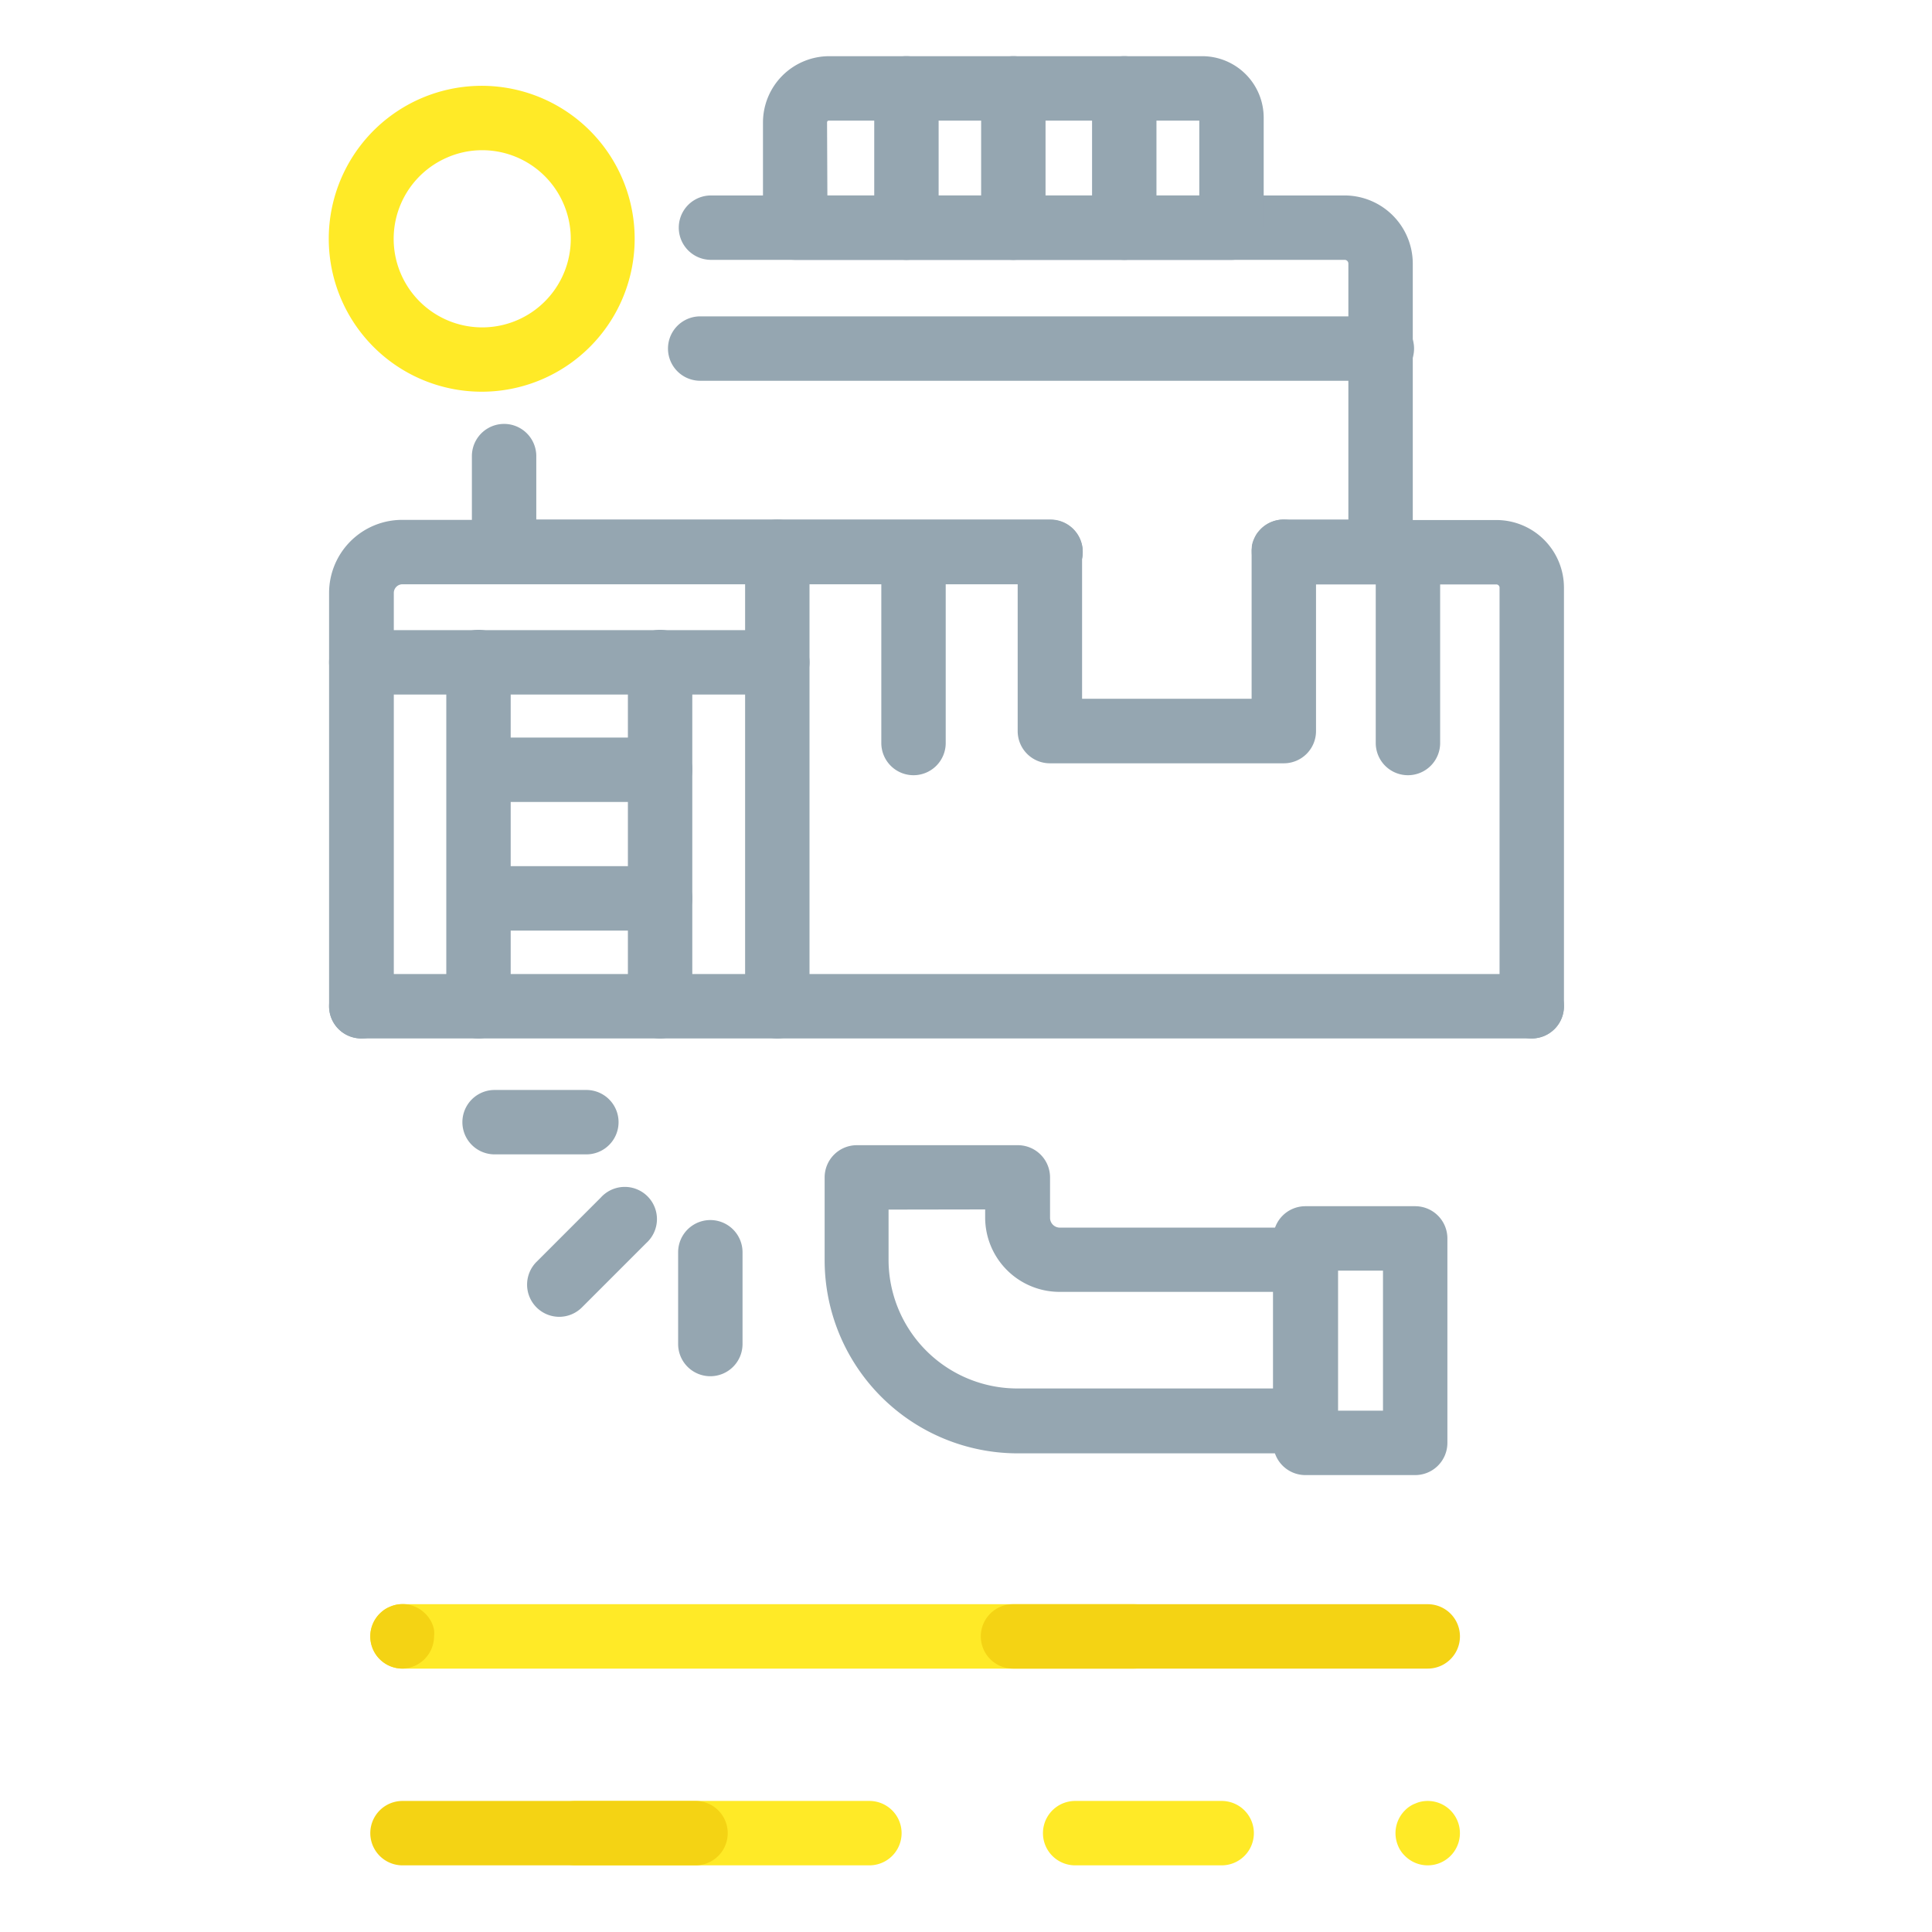 <svg xmlns="http://www.w3.org/2000/svg" width="120" height="120" viewBox="0 0 120 120">
  <g id="_01-icon_ocenza_hitos_hitos-2" data-name="01-icon_ocenza_hitos_hitos-2" style="isolation: isolate">
    <g id="Capa_1" data-name="Capa 1">
      <rect id="Rectángulo_2939" data-name="Rectángulo 2939" width="120" height="120" fill="none"/>
      <path id="Trazado_7025" data-name="Trazado 7025" d="M54,115.86H35.74a2,2,0,0,1,0-4H54a2,2,0,1,1,0,4Z" fill="#ffea27"/>
      <path id="Trazado_7026" data-name="Trazado 7026" d="M75.88,115.86h-9.1a2,2,0,0,1,0-4h9.1a2,2,0,0,1,0,4Z" fill="#ffea27"/>
      <path id="Trazado_7027" data-name="Trazado 7027" d="M88.67,115.86a2,2,0,0,1-1.41-.59,1.85,1.85,0,0,1-.43-.64,2,2,0,0,1,.43-2.18,1.73,1.73,0,0,1,.3-.25,1.66,1.66,0,0,1,.35-.18,1.77,1.77,0,0,1,.37-.12,2,2,0,1,1,.39,3.96Z" fill="#ffea27"/>
      <g id="Grupo_8565" data-name="Grupo 8565" style="mix-blend-mode: multiply;isolation: isolate">
        <path id="Trazado_7028" data-name="Trazado 7028" d="M43.24,115.86H25a2,2,0,0,1,0-4H43.2a2,2,0,1,1,0,4Z" fill="#f4d314"/>
      </g>
      <path id="Trazado_7029" data-name="Trazado 7029" d="M70.42,103.64H25a2,2,0,1,1,0-4H70.42a2,2,0,0,1,0,4Z" fill="#ffea27"/>
      <g id="Grupo_8566" data-name="Grupo 8566" style="mix-blend-mode: multiply;isolation: isolate">
        <path id="Trazado_7030" data-name="Trazado 7030" d="M25,103.64a2,2,0,0,1-1.41-3.42,2.479,2.479,0,0,1,.3-.25,1.92,1.92,0,0,1,.35-.18,2.29,2.29,0,0,1,.37-.12,2,2,0,0,1,.78,0,2.778,2.778,0,0,1,.38.12,2.211,2.211,0,0,1,.34.18,2.48,2.48,0,0,1,.3.25,1.73,1.73,0,0,1,.25.3,1.7,1.7,0,0,1,.19.35,1.73,1.73,0,0,1,.11.37,1.81,1.81,0,0,1,0,.4,2.016,2.016,0,0,1-1.96,2Z" fill="#f4d314"/>
      </g>
      <g id="Grupo_8567" data-name="Grupo 8567" style="mix-blend-mode: multiply;isolation: isolate">
        <path id="Trazado_7031" data-name="Trazado 7031" d="M88.68,103.64H62.92a2,2,0,1,1,0-4H88.68a2,2,0,0,1,0,4Z" fill="#f4d314"/>
      </g>
      <path id="Trazado_7032" data-name="Trazado 7032" d="M41,57.8H29.75a2,2,0,0,1,0-4H41a2,2,0,0,1,0,4Z" fill="#95a6b1"/>
      <path id="Trazado_7033" data-name="Trazado 7033" d="M79.76,36.27a1.981,1.981,0,0,1-2-2,1.72,1.72,0,0,1,0-.39,1.58,1.58,0,0,1,.11-.37,2.31,2.31,0,0,1,.18-.35,2.48,2.48,0,0,1,.25-.3,2,2,0,0,1,1.81-.55,2.59,2.59,0,0,1,.37.11,2.37,2.37,0,0,1,.35.19,1.42,1.42,0,0,1,.3.25,1.811,1.811,0,0,1,.25.3,2.427,2.427,0,0,1,.3.72,2.58,2.58,0,0,1,0,.39,2,2,0,0,1-1.92,2Z" fill="#95a6b1"/>
      <path id="Trazado_7034" data-name="Trazado 7034" d="M65.25,36.27H31.31a2,2,0,0,1-2-2V28.33a2,2,0,1,1,4,0v3.94H65.25a2,2,0,0,1,0,4Z" fill="#95a6b1"/>
      <path id="Trazado_7035" data-name="Trazado 7035" d="M29.94,24.33a9.5,9.5,0,1,1,3.93-.86,9.5,9.5,0,0,1-3.93.86Zm0-15a5.42,5.42,0,0,0-2.27.5,5.5,5.5,0,1,0,7.28,2.71h0a5.5,5.5,0,0,0-5.04-3.21Z" fill="#ffea27"/>
      <path id="Trazado_7036" data-name="Trazado 7036" d="M85.75,36.27h-6a2,2,0,0,1,0-4h4V16.37a.23.23,0,0,0-.23-.23H44.16a2,2,0,0,1,0-4H83.52a4.24,4.24,0,0,1,4.23,4.23v17.9A2,2,0,0,1,85.75,36.27Z" fill="#95a6b1"/>
      <path id="Trazado_7037" data-name="Trazado 7037" d="M76.49,16.14H49.39a2,2,0,0,1-2-2V7.6a4.12,4.12,0,0,1,4.12-4.11H74.67a3.82,3.82,0,0,1,3.82,3.82v6.83A2,2,0,0,1,76.49,16.14Zm-25.1-4h23.1V7.49h-23a.11.11,0,0,0-.12.11ZM74.67,7.49Z" fill="#95a6b1"/>
      <path id="Trazado_7038" data-name="Trazado 7038" d="M85.83,23.65H43.49a2,2,0,0,1,0-4H85.83a2,2,0,0,1,0,4Z" fill="#95a6b1"/>
      <path id="Trazado_7039" data-name="Trazado 7039" d="M22.44,64.5a2,2,0,0,1-2-2V36.83A4.54,4.54,0,0,1,25,32.29H65.25a2,2,0,0,1,0,4H25a.54.54,0,0,0-.54.54V62.5a2,2,0,0,1-2.02,2Z" fill="#95a6b1"/>
      <path id="Trazado_7040" data-name="Trazado 7040" d="M95.14,64.5a2,2,0,0,1-2-2v-26a.2.2,0,0,0-.19-.2H79.76a2,2,0,0,1,0-4H92.95a4.2,4.2,0,0,1,4.19,4.2v26A2,2,0,0,1,95.14,64.5Z" fill="#95a6b1"/>
      <path id="Trazado_7041" data-name="Trazado 7041" d="M22.44,43.14a2,2,0,1,1,0-4H48.28a2,2,0,0,1,0,4Z" fill="#95a6b1"/>
      <line id="Línea_1775" data-name="Línea 1775" y2="21.38" transform="translate(41 41.12)" fill="#fff"/>
      <path id="Trazado_7042" data-name="Trazado 7042" d="M41,64.5a2,2,0,0,1-2-2V41.12a2,2,0,1,1,4,0V62.5A2,2,0,0,1,41,64.5Z" fill="#95a6b1"/>
      <path id="Trazado_7043" data-name="Trazado 7043" d="M41,49.81H29.75a2,2,0,1,1,0-4H41a2,2,0,0,1,0,4Z" fill="#95a6b1"/>
      <path id="Trazado_7044" data-name="Trazado 7044" d="M29.72,64.5a2,2,0,0,1-2-2V41.12a2,2,0,0,1,4,0V62.5A2,2,0,0,1,29.72,64.5Z" fill="#95a6b1"/>
      <path id="Trazado_7045" data-name="Trazado 7045" d="M48.28,64.5a2,2,0,0,1-2-2V34.27a2,2,0,0,1,4,0V62.5A2,2,0,0,1,48.28,64.5Z" fill="#95a6b1"/>
      <path id="Trazado_7046" data-name="Trazado 7046" d="M79.74,47.41H65.21a2,2,0,0,1-2-2V34.33a2,2,0,0,1,2-2h0a2,2,0,0,1,2,2V43.4H77.74V34.3a2,2,0,0,1,4,0V45.4a2,2,0,0,1-2,2.01Z" fill="#95a6b1"/>
      <path id="Trazado_7047" data-name="Trazado 7047" d="M56.3,16.14a2,2,0,0,1-2-2V5.49a2,2,0,1,1,4,0v8.65A2,2,0,0,1,56.3,16.14Z" fill="#95a6b1"/>
      <path id="Trazado_7048" data-name="Trazado 7048" d="M62.94,16.14a2,2,0,0,1-2-2V5.49a2,2,0,1,1,4,0v8.65A2,2,0,0,1,62.94,16.14Z" fill="#95a6b1"/>
      <path id="Trazado_7049" data-name="Trazado 7049" d="M69.83,16.14a2,2,0,0,1-2-2V5.49a2,2,0,1,1,4,0v8.65A2,2,0,0,1,69.83,16.14Z" fill="#95a6b1"/>
      <path id="Trazado_7050" data-name="Trazado 7050" d="M87.45,48.15a2,2,0,0,1-2-2V34.31a2,2,0,1,1,4,0V46.15A2,2,0,0,1,87.45,48.15Z" fill="#95a6b1"/>
      <path id="Trazado_7051" data-name="Trazado 7051" d="M56.74,48.15a2,2,0,0,1-2-2V34.31a2,2,0,1,1,4,0V46.15A2,2,0,0,1,56.74,48.15Z" fill="#95a6b1"/>
      <path id="Trazado_7052" data-name="Trazado 7052" d="M95.14,64.5H22.44a2,2,0,1,1,0-4h72.7a2,2,0,0,1,0,4Z" fill="#95a6b1"/>
      <path id="Trazado_7053" data-name="Trazado 7053" d="M87.9,91.62H81.08a2,2,0,0,1-2-2V76.92a2,2,0,0,1,2-2H87.9a2,2,0,0,1,2,2v12.7a2,2,0,0,1-2,2Zm-4.82-4H85.9v-8.7H83.08Z" fill="#95a6b1"/>
      <path id="Trazado_7054" data-name="Trazado 7054" d="M81.08,90.27H63.22a12,12,0,0,1-12-12V73.13a2,2,0,0,1,2-2h10a2,2,0,0,1,2,2v2.51a.61.61,0,0,0,.61.61H81.11a2,2,0,0,1,2,2v10a2,2,0,0,1-2.03,2.02ZM55.19,75.13v3.11a8,8,0,0,0,8,8H79.08v-6H65.79a4.62,4.62,0,0,1-4.6-4.61v-.51Z" fill="#95a6b1"/>
      <path id="Trazado_7055" data-name="Trazado 7055" d="M36.42,71.7h-5.7a2,2,0,0,1,0-4h5.7a2,2,0,0,1,0,4Z" fill="#95a6b1"/>
      <path id="Trazado_7056" data-name="Trazado 7056" d="M34.74,81.79a2,2,0,0,1-1.42-3.41l4-4a2,2,0,1,1,2.83,2.82l-4,4A2,2,0,0,1,34.74,81.79Z" fill="#95a6b1"/>
      <path id="Trazado_7057" data-name="Trazado 7057" d="M44.12,85.48a2,2,0,0,1-2-2v-5.7a2,2,0,0,1,4,0v5.7A2,2,0,0,1,44.12,85.48Z" fill="#95a6b1"/>
    </g>
  </g>
</svg>
